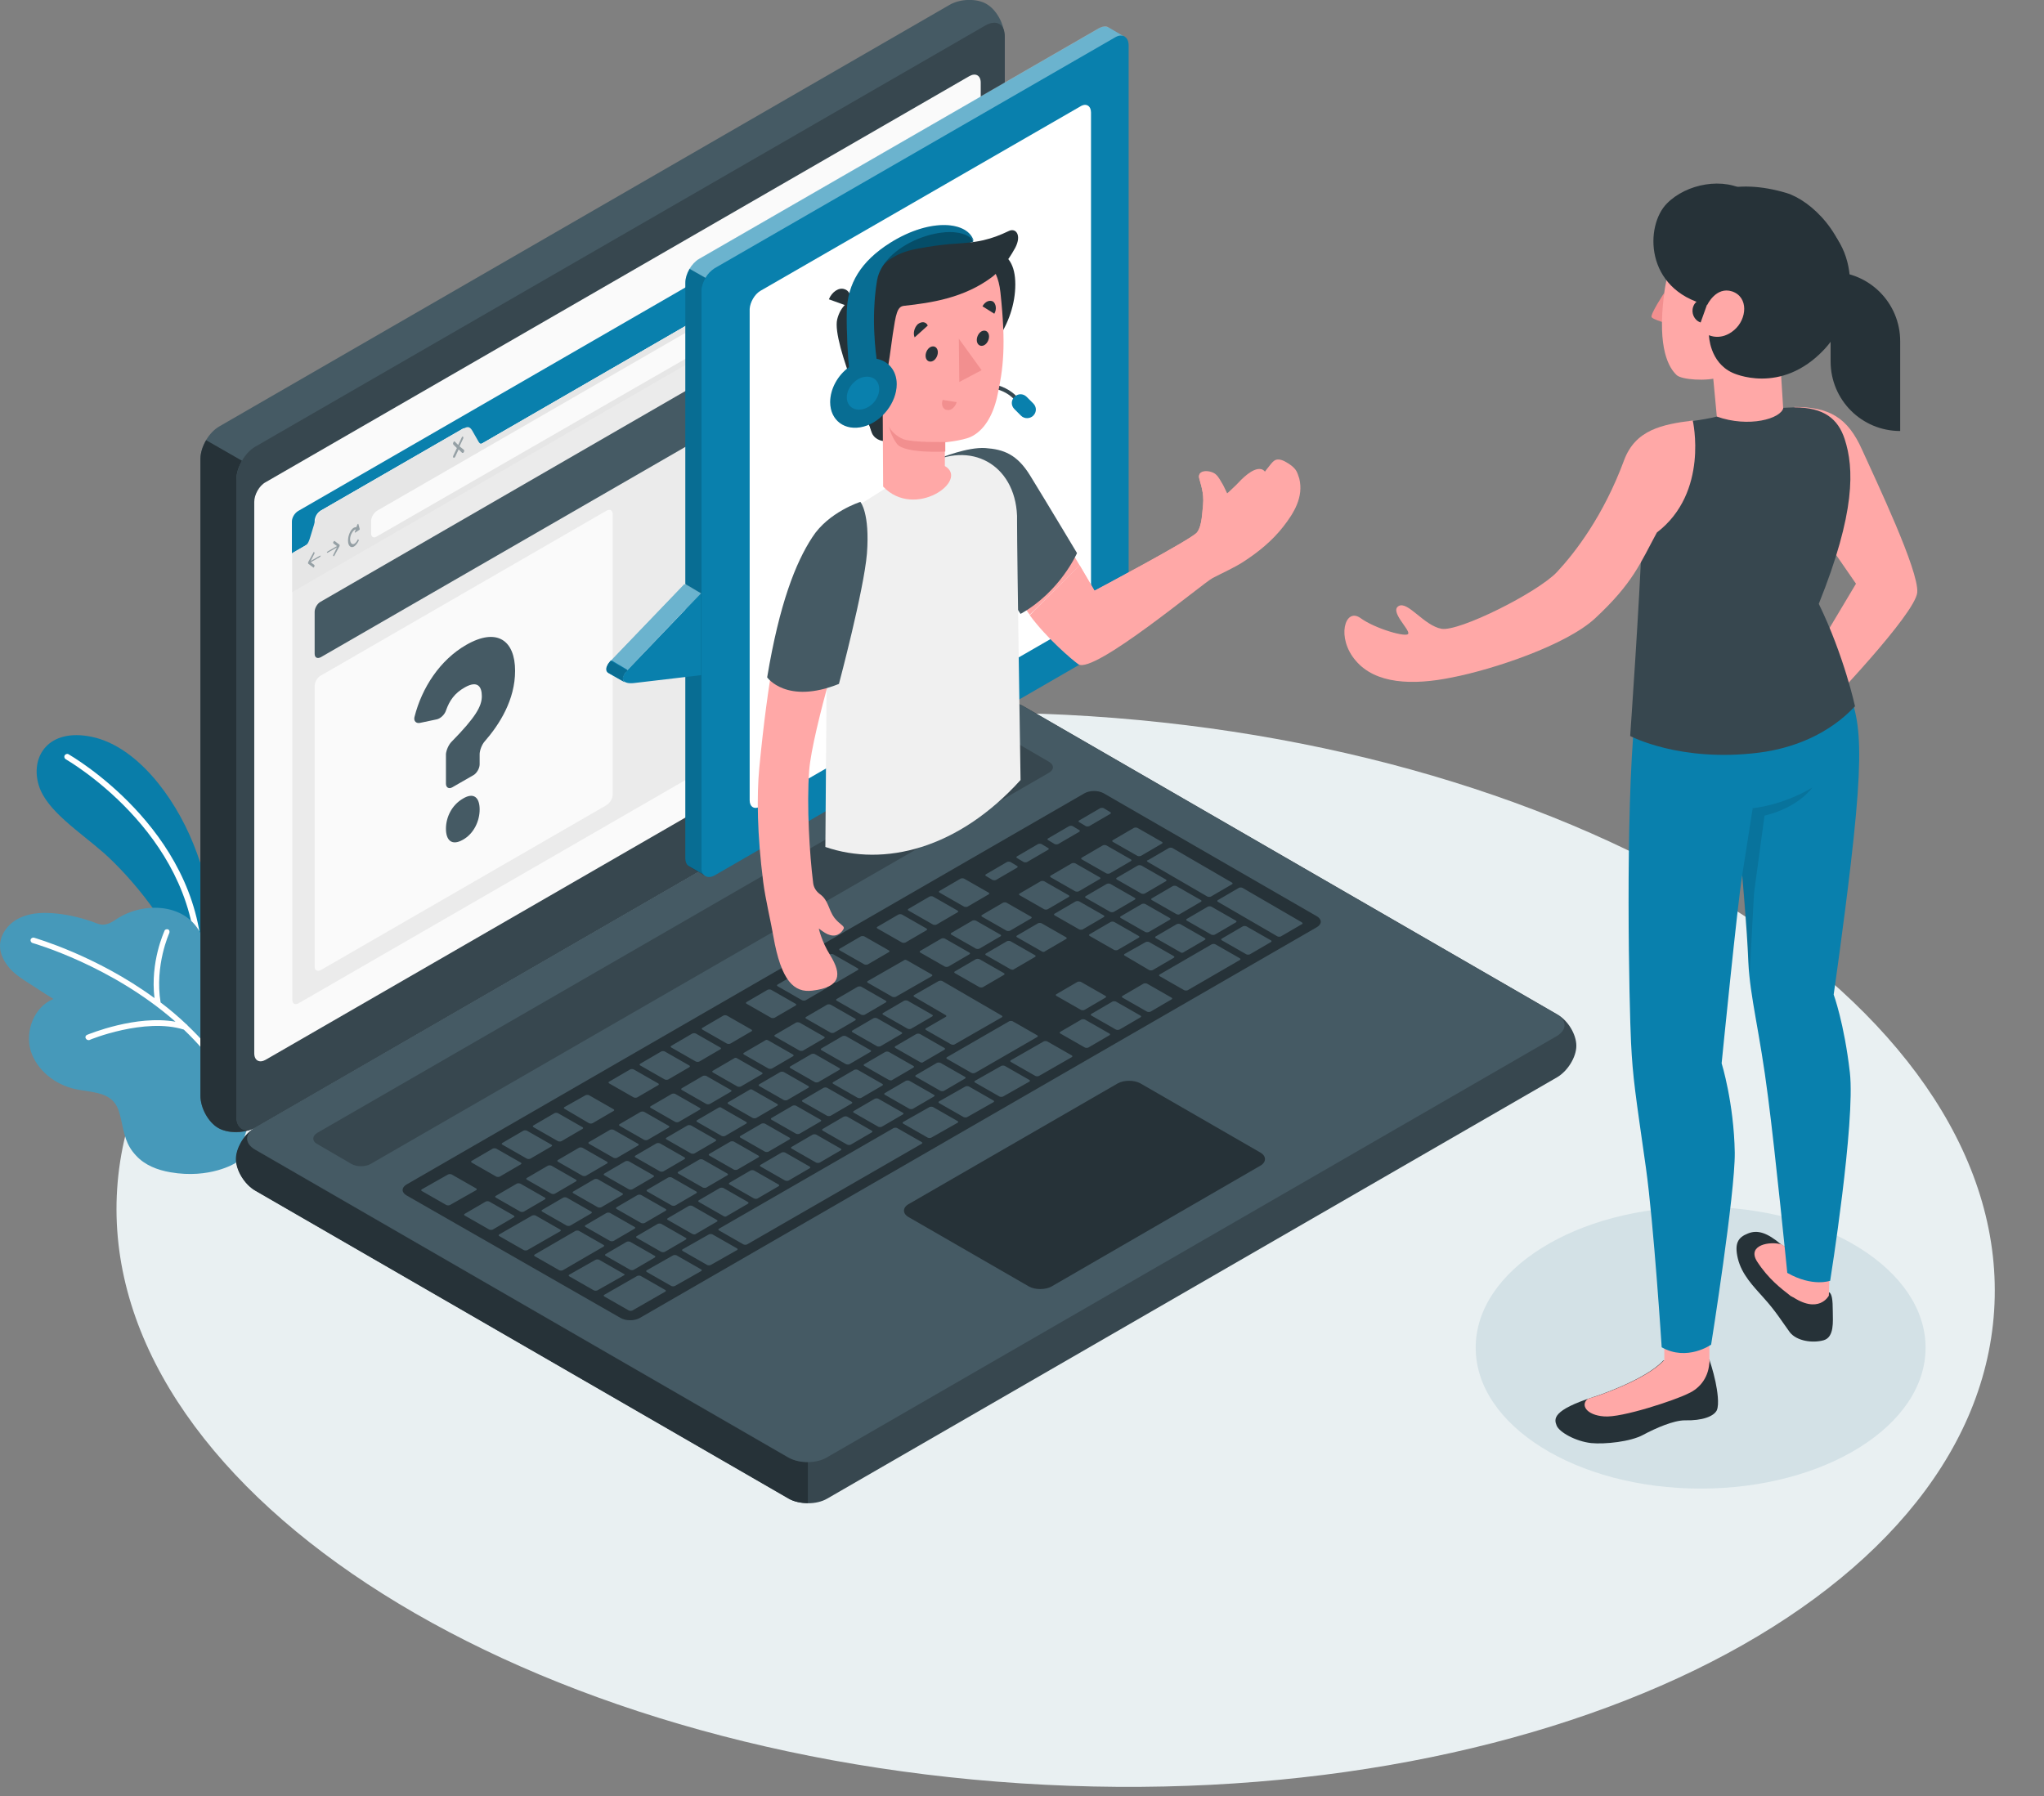 <svg width="421" height="370" viewBox="0 0 421 370" fill="none" xmlns="http://www.w3.org/2000/svg">
<rect x="0" y="0" width="421" height="370" fill="#808080" stroke="none"/>
<g clip-path="url(#clip0)">
<path d="M210.3 367.374C317.057 374.3 406.793 330.702 410.731 269.996C414.669 209.29 331.318 154.464 224.561 147.539C117.804 140.614 28.068 184.212 24.13 244.918C20.192 305.624 103.544 360.449 210.3 367.374Z" fill="#E9F0F2"/>
<path d="M350.277 306.65C375.865 306.65 396.608 293.655 396.608 277.625C396.608 261.596 375.865 248.601 350.277 248.601C324.689 248.601 303.946 261.596 303.946 277.625C303.946 293.655 324.689 306.65 350.277 306.65Z" fill="#D3E1E6"/>
<path d="M44.438 193.346C44.438 193.346 43.897 183.882 39.841 173.876C35.785 163.781 27.943 153.685 18.929 151.793C9.915 149.9 6.129 155.939 8.022 161.888C9.645 167.026 16.315 171.262 21.453 175.769C26.5 180.276 36.055 191.003 38.669 201.459L43.717 201.999L44.438 193.346Z" fill="#0980AD"/>
<g opacity="0.15">
<path opacity="0.15" d="M44.438 193.346C44.438 193.346 43.897 183.882 39.841 173.876C35.785 163.781 27.943 153.685 18.929 151.793C9.915 149.9 6.129 155.939 8.022 161.888C9.645 167.026 16.315 171.262 21.453 175.769C26.5 180.276 36.055 191.003 38.669 201.459L43.717 201.999L44.438 193.346Z" fill="black"/>
</g>
<path d="M40.923 198.033C40.652 198.033 40.382 197.763 40.382 197.493C39.48 171.262 13.791 156.57 13.521 156.39C13.25 156.209 13.16 155.849 13.34 155.578C13.521 155.308 13.881 155.218 14.152 155.398C14.422 155.578 40.652 170.541 41.644 197.402C41.554 197.763 41.283 198.033 40.923 198.033Z" fill="white"/>
<path d="M48.494 239.587C48.494 239.587 43.266 242.922 35.064 241.48C32.45 241.029 29.836 240.038 28.033 238.055C25.96 235.891 25.599 233.638 24.968 230.753C24.698 229.582 24.427 228.32 23.706 227.328C21.994 224.895 18.478 224.985 15.504 224.354C11.357 223.452 7.572 220.478 6.31 216.422C5.138 212.365 7.031 207.408 10.997 205.785C9.374 204.794 7.752 203.712 6.22 202.721C4.777 201.819 3.245 200.828 2.073 199.566C0.901 198.214 0 196.591 0 194.879C0 192.355 1.893 190.011 4.236 189.02C6.58 187.938 9.284 187.938 11.808 188.208C14.332 188.479 16.946 189.11 19.38 190.011C20.101 190.282 20.732 190.552 21.453 190.462C22.444 190.372 23.256 189.831 24.067 189.29C29.565 185.684 38.579 185.955 41.554 192.805C42.004 193.797 42.275 194.879 42.725 195.87C44.438 199.566 49.306 198.484 52.37 200.197C54.353 201.278 55.615 203.532 55.976 205.875C56.607 209.571 55.615 213.717 54.894 217.323C54.263 220.838 53.362 224.264 52.37 227.689C51.559 230.483 50.658 233.277 49.756 236.072C49.486 236.703 49.035 239.226 48.494 239.587Z" fill="#4699BA"/>
<path d="M51.829 231.114C49.035 223.092 44.168 216.512 38.669 211.284C38.579 211.193 38.489 211.013 38.399 211.013C36.686 209.391 34.883 207.858 33.081 206.506C31.819 198.845 34.883 192.174 34.883 192.174C34.974 191.904 34.883 191.543 34.613 191.453C34.343 191.363 33.982 191.453 33.892 191.724C33.802 191.994 30.917 198.123 31.819 205.605C19.74 196.771 7.211 193.256 7.031 193.166C6.76 193.076 6.4 193.256 6.31 193.526C6.219 193.797 6.4 194.157 6.67 194.248C6.941 194.338 22.895 198.845 36.145 210.472C28.033 209.03 18.388 212.996 17.937 213.177C17.667 213.267 17.487 213.627 17.667 213.898C17.757 214.078 17.937 214.258 18.208 214.258C18.298 214.258 18.388 214.258 18.388 214.258C18.478 214.168 29.836 209.571 37.858 212.095C43.266 217.233 48.044 223.723 50.838 231.565C50.928 231.835 51.108 231.925 51.379 231.925C51.469 231.925 51.469 231.925 51.559 231.925C51.739 231.745 51.919 231.384 51.829 231.114Z" fill="white"/>
<path d="M48.674 238.776C48.674 241.119 50.387 244.004 52.64 245.266L162.519 308.723C164.682 309.985 168.197 309.985 170.361 308.723L320.711 221.92C322.874 220.658 324.677 217.774 324.677 215.43C324.677 213.086 322.964 210.202 320.711 208.94L210.833 145.483C208.669 144.221 205.154 144.221 202.991 145.483L52.55 232.286C50.387 233.548 48.674 236.432 48.674 238.776Z" fill="#37474F"/>
<path d="M166.395 301.151V309.624C164.953 309.624 163.511 309.354 162.429 308.723L52.55 245.266C50.387 244.004 48.584 241.119 48.584 238.776C48.584 236.612 50.117 233.908 52.1 232.556C50.387 233.818 50.477 235.621 52.46 236.793L162.339 300.25C163.601 300.881 164.953 301.151 166.395 301.151Z" fill="#263238"/>
<path d="M44.979 232.376C42.906 231.204 41.283 228.229 41.283 225.706V94.555C41.283 92.031 42.996 89.056 45.249 87.794L195.6 0.991C197.763 -0.27 201.188 -0.361 203.171 0.811C205.244 1.983 206.867 4.958 206.867 7.481V138.632C206.867 141.156 205.154 144.131 202.901 145.393L52.55 232.286C50.387 233.548 47.052 233.548 44.979 232.376Z" fill="#455A64"/>
<path d="M52.1 232.466C49.937 233.457 46.872 233.457 44.979 232.376C42.906 231.204 41.283 228.229 41.283 225.706V94.555C41.283 93.293 41.734 91.941 42.455 90.679L49.846 94.915C49.125 96.177 48.675 97.529 48.675 98.791V229.942C48.675 232.286 50.207 233.367 52.1 232.466Z" fill="#263238"/>
<path d="M48.674 98.881V230.032C48.674 232.556 50.387 233.548 52.64 232.286L202.991 145.483C205.154 144.221 206.957 141.156 206.957 138.722V7.481C206.957 4.958 205.244 3.966 202.991 5.228L52.55 92.031C50.387 93.293 48.674 96.358 48.674 98.881Z" fill="#37474F"/>
<path d="M52.55 236.793L162.429 300.25C164.592 301.512 168.107 301.512 170.271 300.25L320.621 213.447C322.784 212.185 322.784 210.202 320.621 208.94L210.743 145.483C208.579 144.221 205.064 144.221 202.901 145.483L52.55 232.286C50.387 233.548 50.387 235.531 52.55 236.793Z" fill="#455A64"/>
<path d="M54.714 99.332L199.656 15.684C200.918 14.963 201.999 15.504 201.999 17.036V130.61C201.999 132.142 200.918 133.945 199.656 134.666L54.714 218.314C53.452 219.036 52.37 218.495 52.37 216.962V103.388C52.37 101.946 53.362 100.053 54.714 99.332Z" fill="#FAFAFA"/>
<path d="M65.35 233.367L204.974 152.784C206.056 152.153 207.858 152.153 208.94 152.784L216.061 156.93C217.143 157.561 217.143 158.553 216.061 159.184L76.347 239.767C75.265 240.398 73.463 240.398 72.381 239.767L65.26 235.621C64.269 235.08 64.269 233.998 65.35 233.367Z" fill="#37474F"/>
<path d="M83.738 244.004L223.362 163.42C224.444 162.789 226.246 162.789 227.328 163.42L271.225 188.749C272.307 189.38 272.307 190.372 271.225 191.002L131.782 271.496C130.7 272.127 128.897 272.127 127.816 271.496L83.738 246.257C82.656 245.626 82.656 244.635 83.738 244.004Z" fill="#263238"/>
<path d="M208.85 199.656L213.176 197.132C213.357 197.042 213.357 196.861 213.176 196.771L208.129 193.887C207.948 193.797 207.588 193.797 207.408 193.887L203.081 196.411C202.901 196.501 202.901 196.681 203.081 196.771L208.129 199.656C208.399 199.746 208.67 199.836 208.85 199.656ZM200.287 189.65L195.96 192.174C195.78 192.264 195.78 192.445 195.96 192.535L201.008 195.419C201.188 195.509 201.549 195.509 201.729 195.419L206.056 192.895C206.236 192.805 206.236 192.625 206.056 192.535L201.008 189.65C200.737 189.56 200.467 189.56 200.287 189.65ZM186.135 197.853L178.744 202.089C178.563 202.18 178.563 202.36 178.744 202.45L183.791 205.334C183.972 205.424 184.332 205.424 184.513 205.334L191.904 201.098C192.084 201.008 192.084 200.827 191.904 200.737L186.856 197.853C186.586 197.673 186.315 197.673 186.135 197.853ZM193.887 193.346L189.56 195.87C189.38 195.96 189.38 196.14 189.56 196.23L194.608 199.115C194.788 199.205 195.149 199.205 195.329 199.115L199.656 196.591C199.836 196.501 199.836 196.321 199.656 196.23L194.608 193.346C194.338 193.256 194.067 193.256 193.887 193.346ZM176.671 203.261L172.344 205.785C172.164 205.875 172.164 206.055 172.344 206.146L177.392 209.03C177.572 209.12 177.932 209.12 178.113 209.03L182.439 206.506C182.62 206.416 182.62 206.236 182.439 206.146L177.392 203.261C177.211 203.171 176.941 203.171 176.671 203.261ZM170.361 206.957L166.034 209.481C165.854 209.571 165.854 209.751 166.034 209.841L171.082 212.726C171.262 212.816 171.623 212.816 171.803 212.726L176.13 210.202C176.31 210.112 176.31 209.931 176.13 209.841L171.082 206.957C170.812 206.867 170.541 206.867 170.361 206.957ZM190.191 218.765L194.518 216.241C194.698 216.151 194.698 215.971 194.518 215.881L189.47 212.996C189.29 212.906 188.929 212.906 188.749 212.996L184.422 215.52C184.242 215.61 184.242 215.79 184.422 215.881L189.47 218.765C189.741 218.945 190.011 218.945 190.191 218.765ZM183.791 222.461L188.118 219.937C188.298 219.847 188.298 219.666 188.118 219.576L183.07 216.692C182.89 216.602 182.529 216.602 182.349 216.692L178.023 219.216C177.842 219.306 177.842 219.486 178.023 219.576L183.07 222.461C183.341 222.551 183.611 222.641 183.791 222.461ZM177.392 226.156L181.718 223.632C181.899 223.542 181.899 223.362 181.718 223.272L176.671 220.387C176.49 220.297 176.13 220.297 175.949 220.387L171.623 222.911C171.442 223.001 171.442 223.182 171.623 223.272L176.671 226.156C176.941 226.246 177.211 226.246 177.392 226.156ZM171.082 229.852L175.409 227.328C175.589 227.238 175.589 227.058 175.409 226.967L170.361 224.083C170.181 223.993 169.82 223.993 169.64 224.083L165.313 226.607C165.133 226.697 165.133 226.877 165.313 226.967L170.361 229.852C170.541 229.942 170.812 229.942 171.082 229.852ZM202.45 203.351L206.777 200.827C206.957 200.737 206.957 200.557 206.777 200.467L201.729 197.582C201.549 197.492 201.188 197.492 201.008 197.582L196.681 200.106C196.501 200.196 196.501 200.377 196.681 200.467L201.729 203.351C201.999 203.441 202.27 203.441 202.45 203.351ZM196.591 215.159L206.326 209.571C206.506 209.481 206.506 209.3 206.326 209.21L194.067 202.089C193.887 201.999 193.526 201.999 193.346 202.089L188.298 204.974C188.118 205.064 188.118 205.244 188.298 205.334L194.788 209.12C194.969 209.21 194.969 209.391 194.788 209.481L190.732 211.824C190.552 211.914 190.552 212.095 190.732 212.185L195.78 215.069C196.05 215.25 196.411 215.25 196.591 215.159ZM163.961 210.653L159.634 213.176C159.454 213.267 159.454 213.447 159.634 213.537L164.682 216.421C164.862 216.511 165.223 216.511 165.403 216.421L169.73 213.897C169.91 213.807 169.91 213.627 169.73 213.537L164.682 210.653C164.412 210.562 164.141 210.562 163.961 210.653ZM157.561 214.348L153.235 216.872C153.054 216.962 153.054 217.142 153.235 217.233L158.282 220.117C158.463 220.207 158.823 220.207 159.003 220.117L163.33 217.593C163.51 217.503 163.51 217.323 163.33 217.233L158.282 214.348C158.012 214.168 157.742 214.168 157.561 214.348ZM125.652 255.631C125.833 255.722 126.193 255.722 126.373 255.631L130.7 253.108C130.88 253.017 130.88 252.837 130.7 252.747L125.652 249.863C125.472 249.772 125.112 249.772 124.931 249.863L120.605 252.386C120.424 252.477 120.424 252.657 120.605 252.747L125.652 255.631ZM106.453 243.823L102.126 246.347C101.946 246.437 101.946 246.618 102.126 246.708L107.174 249.592C107.354 249.682 107.715 249.682 107.895 249.592L112.222 247.068C112.402 246.978 112.402 246.798 112.222 246.708L107.174 243.823C106.904 243.733 106.633 243.733 106.453 243.823ZM116.729 252.477C116.909 252.567 117.27 252.567 117.45 252.477L121.776 249.953C121.957 249.863 121.957 249.682 121.776 249.592L116.729 246.708C116.548 246.618 116.188 246.618 116.008 246.708L111.681 249.232C111.501 249.322 111.501 249.502 111.681 249.592L116.729 252.477ZM136.92 257.885L141.246 255.361C141.427 255.271 141.427 255.091 141.246 255L136.199 252.116C136.018 252.026 135.658 252.026 135.477 252.116L131.151 254.64C130.971 254.73 130.971 254.91 131.151 255L136.199 257.885C136.379 257.975 136.739 257.975 136.92 257.885ZM129.799 261.581C129.979 261.671 130.34 261.671 130.52 261.581L134.846 259.057C135.027 258.966 135.027 258.786 134.846 258.696L129.799 255.812C129.618 255.722 129.258 255.722 129.078 255.812L124.751 258.336C124.571 258.426 124.571 258.606 124.751 258.696L129.799 261.581ZM112.853 240.128L108.526 242.652C108.346 242.742 108.346 242.922 108.526 243.012L113.574 245.896C113.754 245.987 114.115 245.987 114.295 245.896L118.622 243.373C118.802 243.282 118.802 243.102 118.622 243.012L113.574 240.128C113.303 240.038 113.033 240.038 112.853 240.128ZM144.762 221.649L140.435 224.173C140.255 224.263 140.255 224.444 140.435 224.534L145.483 227.418C145.663 227.508 146.024 227.508 146.204 227.418L150.53 224.894C150.711 224.804 150.711 224.624 150.53 224.534L145.483 221.649C145.302 221.559 144.942 221.559 144.762 221.649ZM119.253 236.432L114.926 238.956C114.746 239.046 114.746 239.226 114.926 239.316L119.974 242.201C120.154 242.291 120.515 242.291 120.695 242.201L125.021 239.677C125.202 239.587 125.202 239.407 125.021 239.316L119.974 236.432C119.703 236.342 119.433 236.342 119.253 236.432ZM151.161 218.044L146.835 220.568C146.655 220.658 146.655 220.838 146.835 220.928L151.883 223.813C152.063 223.903 152.423 223.903 152.604 223.813L156.93 221.289C157.111 221.199 157.111 221.018 156.93 220.928L151.883 218.044C151.702 217.864 151.342 217.864 151.161 218.044ZM138.362 225.345L134.035 227.869C133.855 227.959 133.855 228.139 134.035 228.229L139.083 231.114C139.263 231.204 139.624 231.204 139.804 231.114L144.131 228.59C144.311 228.5 144.311 228.32 144.131 228.229L139.083 225.345C138.903 225.255 138.542 225.255 138.362 225.345ZM131.962 229.041L127.635 231.565C127.455 231.655 127.455 231.835 127.635 231.925L132.683 234.81C132.863 234.9 133.224 234.9 133.404 234.81L137.731 232.286C137.911 232.196 137.911 232.015 137.731 231.925L132.683 229.041C132.503 228.951 132.142 228.951 131.962 229.041ZM125.652 232.736L121.326 235.26C121.145 235.35 121.145 235.531 121.326 235.621L126.373 238.505C126.554 238.595 126.914 238.595 127.095 238.505L131.421 235.981C131.601 235.891 131.601 235.711 131.421 235.621L126.373 232.736C126.103 232.646 125.833 232.646 125.652 232.736ZM158.282 237.243L162.609 234.719C162.789 234.629 162.789 234.449 162.609 234.359L157.561 231.474C157.381 231.384 157.02 231.384 156.84 231.474L152.514 233.998C152.333 234.088 152.333 234.269 152.514 234.359L157.561 237.243C157.742 237.333 158.102 237.333 158.282 237.243ZM214.348 181.538L210.022 184.062C209.841 184.152 209.841 184.332 210.022 184.422L215.069 187.307C215.25 187.397 215.61 187.397 215.79 187.307L220.117 184.783C220.297 184.693 220.297 184.512 220.117 184.422L215.069 181.538C214.889 181.448 214.528 181.448 214.348 181.538ZM206.596 185.955L202.27 188.479C202.089 188.569 202.089 188.749 202.27 188.839L207.317 191.724C207.498 191.814 207.858 191.814 208.039 191.724L212.365 189.2C212.545 189.109 212.545 188.929 212.365 188.839L207.317 185.955C207.137 185.865 206.777 185.865 206.596 185.955ZM220.748 177.842L216.421 180.366C216.241 180.456 216.241 180.637 216.421 180.727L221.469 183.611C221.649 183.701 222.01 183.701 222.19 183.611L226.517 181.087C226.697 180.997 226.697 180.817 226.517 180.727L221.469 177.842C221.289 177.752 220.928 177.752 220.748 177.842ZM187.667 211.914L191.994 209.391C192.174 209.3 192.174 209.12 191.994 209.03L186.946 206.146C186.766 206.055 186.405 206.055 186.225 206.146L181.899 208.669C181.718 208.76 181.718 208.94 181.899 209.03L186.946 211.914C187.217 212.005 187.487 212.005 187.667 211.914ZM227.869 174.147C227.689 174.056 227.328 174.056 227.148 174.147L222.821 176.67C222.641 176.761 222.641 176.941 222.821 177.031L227.869 179.915C228.049 180.006 228.41 180.006 228.59 179.915L232.917 177.392C233.097 177.301 233.097 177.121 232.917 177.031L227.869 174.147ZM164.682 233.548L169.009 231.024C169.189 230.934 169.189 230.753 169.009 230.663L163.961 227.779C163.781 227.689 163.42 227.689 163.24 227.779L158.913 230.303C158.733 230.393 158.733 230.573 158.913 230.663L163.961 233.548C164.141 233.638 164.502 233.638 164.682 233.548ZM243.012 188.298L247.339 185.774C247.519 185.684 247.519 185.504 247.339 185.414L242.291 182.529C242.111 182.439 241.75 182.439 241.57 182.529L237.243 185.053C237.063 185.143 237.063 185.324 237.243 185.414L242.291 188.298C242.471 188.388 242.832 188.479 243.012 188.298ZM229.401 187.848L233.728 185.324C233.908 185.234 233.908 185.053 233.728 184.963L228.68 182.079C228.5 181.989 228.139 181.989 227.959 182.079L223.632 184.603C223.452 184.693 223.452 184.873 223.632 184.963L228.68 187.848C228.86 187.938 229.221 187.938 229.401 187.848ZM235.08 178.293C234.9 178.203 234.539 178.203 234.359 178.293L230.032 180.817C229.852 180.907 229.852 181.087 230.032 181.177L235.08 184.062C235.26 184.152 235.621 184.152 235.801 184.062L240.128 181.538C240.308 181.448 240.308 181.267 240.128 181.177L235.08 178.293ZM236.432 177.572L248.691 184.693C248.871 184.783 249.232 184.783 249.412 184.693L253.739 182.169C253.919 182.079 253.919 181.898 253.739 181.808L241.48 174.687C241.299 174.597 240.939 174.597 240.759 174.687L236.432 177.211C236.162 177.211 236.162 177.392 236.432 177.572ZM221.559 185.684L217.233 188.208C217.052 188.298 217.052 188.479 217.233 188.569L222.28 191.453C222.461 191.543 222.821 191.543 223.001 191.453L227.328 188.929C227.508 188.839 227.508 188.659 227.328 188.569L222.28 185.684C222.1 185.594 221.74 185.594 221.559 185.684ZM173.516 213.447L169.189 215.971C169.009 216.061 169.009 216.241 169.189 216.331L174.237 219.216C174.417 219.306 174.778 219.306 174.958 219.216L179.285 216.692C179.465 216.602 179.465 216.421 179.285 216.331L174.237 213.447C173.966 213.357 173.696 213.357 173.516 213.447ZM235.891 191.994C236.071 192.084 236.432 192.084 236.612 191.994L240.939 189.47C241.119 189.38 241.119 189.2 240.939 189.11L235.891 186.225C235.711 186.135 235.35 186.135 235.17 186.225L230.843 188.749C230.663 188.839 230.663 189.019 230.843 189.11L235.891 191.994ZM179.915 209.751L175.589 212.275C175.409 212.365 175.409 212.545 175.589 212.636L180.637 215.52C180.817 215.61 181.177 215.61 181.358 215.52L185.684 212.996C185.865 212.906 185.865 212.726 185.684 212.636L180.637 209.751C180.366 209.661 180.096 209.661 179.915 209.751ZM132.052 251.936C132.232 252.026 132.593 252.026 132.773 251.936L137.1 249.412C137.28 249.322 137.28 249.141 137.1 249.051L132.052 246.167C131.872 246.077 131.511 246.077 131.331 246.167L127.004 248.691C126.824 248.781 126.824 248.961 127.004 249.051L132.052 251.936ZM122.407 242.922L118.081 245.446C117.901 245.536 117.901 245.716 118.081 245.806L123.129 248.691C123.309 248.781 123.669 248.781 123.85 248.691L128.176 246.167C128.357 246.077 128.357 245.896 128.176 245.806L123.129 242.922C122.948 242.832 122.588 242.832 122.407 242.922ZM139.083 248.33L143.41 245.806C143.59 245.716 143.59 245.536 143.41 245.446L138.362 242.561C138.182 242.471 137.821 242.471 137.641 242.561L133.314 245.085C133.134 245.175 133.134 245.356 133.314 245.446L138.362 248.33C138.632 248.42 138.903 248.42 139.083 248.33ZM145.483 244.635L149.809 242.111C149.99 242.021 149.99 241.84 149.809 241.75L144.762 238.866C144.581 238.776 144.221 238.776 144.041 238.866L139.714 241.39C139.534 241.48 139.534 241.66 139.714 241.75L144.762 244.635C145.032 244.725 145.302 244.725 145.483 244.635ZM151.883 240.939L156.209 238.415C156.389 238.325 156.389 238.145 156.209 238.054L151.161 235.17C150.981 235.08 150.621 235.08 150.44 235.17L146.114 237.694C145.933 237.784 145.933 237.964 146.114 238.054L151.161 240.939C151.342 241.029 151.702 241.029 151.883 240.939ZM128.807 239.226L124.481 241.75C124.3 241.84 124.3 242.021 124.481 242.111L129.528 244.995C129.709 245.085 130.069 245.085 130.249 244.995L134.576 242.471C134.756 242.381 134.756 242.201 134.576 242.111L129.528 239.226C129.258 239.136 128.987 239.136 128.807 239.226ZM135.207 235.531L130.88 238.054C130.7 238.145 130.7 238.325 130.88 238.415L135.928 241.299C136.108 241.39 136.469 241.39 136.649 241.299L140.976 238.776C141.156 238.685 141.156 238.505 140.976 238.415L135.928 235.531C135.658 235.44 135.387 235.44 135.207 235.531ZM160.716 220.838L156.389 223.362C156.209 223.452 156.209 223.632 156.389 223.723L161.437 226.607C161.617 226.697 161.978 226.697 162.158 226.607L166.485 224.083C166.665 223.993 166.665 223.813 166.485 223.723L161.437 220.838C161.257 220.748 160.896 220.748 160.716 220.838ZM154.316 224.534L149.99 227.058C149.809 227.148 149.809 227.328 149.99 227.418L155.037 230.303C155.218 230.393 155.578 230.393 155.758 230.303L160.085 227.779C160.265 227.689 160.265 227.508 160.085 227.418L155.037 224.534C154.857 224.353 154.497 224.353 154.316 224.534ZM167.116 217.142L162.789 219.666C162.609 219.756 162.609 219.937 162.789 220.027L167.837 222.911C168.017 223.001 168.378 223.001 168.558 222.911L172.885 220.387C173.065 220.297 173.065 220.117 172.885 220.027L167.837 217.142C167.657 217.052 167.296 217.052 167.116 217.142ZM141.607 231.835L137.28 234.359C137.1 234.449 137.1 234.629 137.28 234.719L142.328 237.604C142.508 237.694 142.869 237.694 143.049 237.604L147.376 235.08C147.556 234.99 147.556 234.809 147.376 234.719L142.328 231.835C142.057 231.745 141.787 231.745 141.607 231.835ZM147.916 228.229L143.59 230.753C143.41 230.843 143.41 231.024 143.59 231.114L148.638 233.998C148.818 234.088 149.178 234.088 149.359 233.998L153.685 231.474C153.866 231.384 153.866 231.204 153.685 231.114L148.638 228.229C148.457 228.049 148.187 228.049 147.916 228.229ZM143.319 254.189L147.646 251.665C147.826 251.575 147.826 251.395 147.646 251.305L142.598 248.42C142.418 248.33 142.057 248.33 141.877 248.42L137.551 250.944C137.37 251.034 137.37 251.215 137.551 251.305L142.598 254.189C142.779 254.279 143.139 254.369 143.319 254.189ZM105.822 250.403L100.774 247.519C100.594 247.429 100.233 247.429 100.053 247.519L95.727 250.043C95.546 250.133 95.546 250.313 95.727 250.403L100.774 253.288C100.955 253.378 101.315 253.378 101.495 253.288L105.822 250.764C106.002 250.764 106.002 250.584 105.822 250.403ZM115.377 253.288L110.329 250.403C110.149 250.313 109.788 250.313 109.608 250.403L102.847 254.279C102.667 254.369 102.667 254.55 102.847 254.64L107.895 257.524C108.075 257.614 108.436 257.614 108.616 257.524L115.377 253.648C115.557 253.558 115.557 253.378 115.377 253.288ZM98.07 244.815L93.022 241.93C92.842 241.84 92.482 241.84 92.301 241.93L86.893 244.995C86.713 245.085 86.713 245.266 86.893 245.356L91.941 248.24C92.121 248.33 92.482 248.33 92.662 248.24L98.07 245.175C98.25 245.085 98.25 244.905 98.07 244.815ZM102.216 242.381C102.397 242.471 102.757 242.471 102.938 242.381L107.264 239.857C107.444 239.767 107.444 239.587 107.264 239.497L102.216 236.612C102.036 236.522 101.676 236.522 101.495 236.612L97.169 239.136C96.989 239.226 96.989 239.407 97.169 239.497L102.216 242.381ZM124.3 256.443L119.253 253.558C119.072 253.468 118.712 253.468 118.531 253.558L110.149 258.426C109.968 258.516 109.968 258.696 110.149 258.786L115.196 261.671C115.377 261.761 115.737 261.761 115.917 261.671L124.3 256.803C124.481 256.713 124.481 256.533 124.3 256.443ZM128.447 262.392L123.399 259.507C123.219 259.417 122.858 259.417 122.678 259.507L117.27 262.572C117.089 262.662 117.089 262.842 117.27 262.933L122.317 265.817C122.498 265.907 122.858 265.907 123.038 265.817L128.447 262.752C128.717 262.662 128.717 262.482 128.447 262.392ZM149.719 214.979C149.9 215.069 150.26 215.069 150.44 214.979L154.767 212.455C154.947 212.365 154.947 212.185 154.767 212.095L149.719 209.21C149.539 209.12 149.178 209.12 148.998 209.21L144.672 211.734C144.491 211.824 144.491 212.005 144.672 212.095L149.719 214.979ZM136.92 222.37C137.1 222.461 137.46 222.461 137.641 222.37L141.967 219.847C142.148 219.756 142.148 219.576 141.967 219.486L136.92 216.602C136.739 216.511 136.379 216.511 136.199 216.602L131.872 219.125C131.692 219.216 131.692 219.396 131.872 219.486L136.92 222.37ZM108.526 238.685C108.706 238.776 109.067 238.776 109.247 238.685L113.574 236.162C113.754 236.071 113.754 235.891 113.574 235.801L108.526 232.917C108.346 232.826 107.985 232.826 107.805 232.917L103.478 235.44C103.298 235.531 103.298 235.711 103.478 235.801L108.526 238.685ZM143.319 218.675C143.5 218.765 143.86 218.765 144.041 218.675L148.367 216.151C148.547 216.061 148.547 215.881 148.367 215.79L143.319 212.906C143.139 212.816 142.779 212.816 142.598 212.906L138.272 215.43C138.091 215.52 138.091 215.7 138.272 215.79L143.319 218.675ZM130.52 226.066C130.7 226.156 131.061 226.156 131.241 226.066L135.568 223.542C135.748 223.452 135.748 223.272 135.568 223.182L130.52 220.297C130.34 220.207 129.979 220.207 129.799 220.297L125.472 222.821C125.292 222.911 125.292 223.092 125.472 223.182L130.52 226.066ZM131.962 262.842C131.782 262.752 131.421 262.752 131.241 262.842L124.481 266.718C124.3 266.809 124.3 266.989 124.481 267.079L129.528 269.963C129.709 270.053 130.069 270.053 130.249 269.963L137.01 266.087C137.19 265.997 137.19 265.817 137.01 265.727L131.962 262.842ZM121.326 231.384C121.506 231.474 121.867 231.474 122.047 231.384L126.373 228.86C126.554 228.77 126.554 228.59 126.373 228.5L121.326 225.615C121.145 225.525 120.785 225.525 120.605 225.615L116.278 228.049C116.098 228.139 116.098 228.32 116.278 228.41L121.326 231.384ZM114.926 235.08C115.106 235.17 115.467 235.17 115.647 235.08L119.974 232.556C120.154 232.466 120.154 232.286 119.974 232.196L114.926 229.311C114.746 229.221 114.385 229.221 114.205 229.311L109.878 231.835C109.698 231.925 109.698 232.105 109.878 232.196L114.926 235.08ZM250.313 194.518C250.133 194.428 249.772 194.428 249.592 194.518L238.866 200.737C238.685 200.827 238.685 201.008 238.866 201.098L243.913 203.982C244.094 204.072 244.454 204.072 244.635 203.982L255.361 197.763C255.541 197.673 255.541 197.492 255.361 197.402L250.313 194.518ZM236.252 202.63C236.071 202.54 235.711 202.54 235.531 202.63L231.204 205.154C231.024 205.244 231.024 205.424 231.204 205.515L236.252 208.399C236.432 208.489 236.793 208.489 236.973 208.399L241.299 205.875C241.48 205.785 241.48 205.605 241.299 205.515L236.252 202.63ZM149.719 250.494L154.046 247.97C154.226 247.88 154.226 247.699 154.046 247.609L148.998 244.725C148.818 244.635 148.457 244.635 148.277 244.725L143.95 247.249C143.77 247.339 143.77 247.519 143.95 247.609L148.998 250.494C149.178 250.674 149.539 250.674 149.719 250.494ZM223.452 210.022C223.272 209.931 222.911 209.931 222.731 210.022L218.404 212.545C218.224 212.636 218.224 212.816 218.404 212.906L223.452 215.79C223.632 215.881 223.993 215.881 224.173 215.79L228.5 213.267C228.68 213.176 228.68 212.996 228.5 212.906L223.452 210.022ZM256.713 190.822C256.533 190.732 256.172 190.732 255.992 190.822L251.665 193.346C251.485 193.436 251.485 193.616 251.665 193.707L256.713 196.591C256.893 196.681 257.254 196.681 257.434 196.591L261.761 194.067C261.941 193.977 261.941 193.797 261.761 193.707L256.713 190.822ZM268.161 190.011L255.902 182.89C255.722 182.8 255.361 182.8 255.181 182.89L250.854 185.414C250.674 185.504 250.674 185.684 250.854 185.774L263.113 192.895C263.293 192.985 263.654 192.985 263.834 192.895L268.161 190.371C268.341 190.371 268.341 190.191 268.161 190.011ZM199.566 223.813C199.385 223.723 199.025 223.723 198.844 223.813L193.436 226.877C193.256 226.967 193.256 227.148 193.436 227.238L198.484 230.122C198.664 230.212 199.025 230.212 199.205 230.122L204.613 227.058C204.794 226.967 204.794 226.787 204.613 226.697L199.566 223.813ZM215.7 214.528C215.52 214.438 215.159 214.438 214.979 214.528L208.219 218.404C208.039 218.495 208.039 218.675 208.219 218.765L213.267 221.649C213.447 221.739 213.807 221.739 213.988 221.649L220.748 217.773C220.928 217.683 220.928 217.503 220.748 217.413L215.7 214.528ZM184.783 232.376C184.603 232.286 184.242 232.286 184.062 232.376L148.097 253.108C147.916 253.198 147.916 253.378 148.097 253.468L153.144 256.353C153.325 256.443 153.685 256.443 153.866 256.353L189.831 235.621C190.011 235.531 190.011 235.35 189.831 235.26L184.783 232.376ZM146.745 254.279C146.564 254.189 146.204 254.189 146.024 254.279L140.615 257.344C140.435 257.434 140.435 257.614 140.615 257.705L145.663 260.589C145.843 260.679 146.204 260.679 146.384 260.589L151.792 257.524C151.973 257.434 151.973 257.254 151.792 257.164L146.745 254.279ZM192.174 228.049C191.994 227.959 191.633 227.959 191.453 228.049L186.045 231.114C185.865 231.204 185.865 231.384 186.045 231.474L191.093 234.359C191.273 234.449 191.633 234.449 191.814 234.359L197.222 231.294C197.402 231.204 197.402 231.024 197.222 230.934L192.174 228.049ZM139.353 258.606C139.173 258.516 138.813 258.516 138.632 258.606L133.224 261.671C133.044 261.761 133.044 261.941 133.224 262.031L138.272 264.916C138.452 265.006 138.813 265.006 138.993 264.916L144.401 261.851C144.581 261.761 144.581 261.581 144.401 261.49L139.353 258.606ZM206.957 219.576C206.777 219.486 206.416 219.486 206.236 219.576L200.828 222.641C200.647 222.731 200.647 222.911 200.828 223.001L205.875 225.886C206.056 225.976 206.416 225.976 206.596 225.886L212.005 222.821C212.185 222.731 212.185 222.551 212.005 222.461L206.957 219.576ZM229.852 206.326C229.672 206.236 229.311 206.236 229.131 206.326L224.804 208.85C224.624 208.94 224.624 209.12 224.804 209.21L229.852 212.095C230.032 212.185 230.393 212.185 230.573 212.095L234.9 209.571C235.08 209.481 235.08 209.3 234.9 209.21L229.852 206.326ZM243.823 196.14L248.15 193.616C248.33 193.526 248.33 193.346 248.15 193.256L243.102 190.371C242.922 190.281 242.561 190.281 242.381 190.371L238.055 192.895C237.874 192.985 237.874 193.166 238.055 193.256L243.102 196.14C243.283 196.321 243.643 196.321 243.823 196.14ZM215.25 195.96L219.576 193.436C219.757 193.346 219.757 193.166 219.576 193.076L214.528 190.191C214.348 190.101 213.988 190.101 213.807 190.191L209.481 192.715C209.3 192.805 209.3 192.985 209.481 193.076L214.528 195.96C214.799 196.14 215.069 196.14 215.25 195.96ZM200.828 221.018L213.627 213.627C213.807 213.537 213.807 213.357 213.627 213.267L208.579 210.382C208.399 210.292 208.039 210.292 207.858 210.382L195.059 217.773C194.878 217.864 194.878 218.044 195.059 218.134L200.106 221.018C200.287 221.109 200.557 221.109 200.828 221.018ZM236.702 199.836C236.883 199.926 237.243 199.926 237.424 199.836L241.75 197.312C241.93 197.222 241.93 197.042 241.75 196.952L236.702 194.067C236.522 193.977 236.162 193.977 235.981 194.067L231.655 196.501C231.474 196.591 231.474 196.771 231.655 196.861L236.702 199.836ZM230.212 195.69L234.539 193.166C234.719 193.076 234.719 192.895 234.539 192.805L229.491 189.921C229.311 189.831 228.951 189.831 228.77 189.921L224.444 192.445C224.263 192.535 224.263 192.715 224.444 192.805L229.491 195.69C229.672 195.78 230.032 195.78 230.212 195.69ZM194.428 224.714L198.754 222.19C198.935 222.1 198.935 221.92 198.754 221.83L193.707 218.945C193.526 218.855 193.166 218.855 192.986 218.945L188.659 221.469C188.479 221.559 188.479 221.739 188.659 221.83L193.707 224.714C193.887 224.804 194.247 224.804 194.428 224.714ZM222.641 208.039C222.821 208.129 223.182 208.129 223.362 208.039L227.689 205.515C227.869 205.424 227.869 205.244 227.689 205.154L222.641 202.27C222.461 202.18 222.1 202.18 221.92 202.27L217.593 204.794C217.413 204.884 217.413 205.064 217.593 205.154L222.641 208.039ZM162.429 243.192L166.755 240.668C166.936 240.578 166.936 240.398 166.755 240.308L161.708 237.424C161.527 237.333 161.167 237.333 160.986 237.424L156.66 239.947C156.48 240.038 156.48 240.218 156.66 240.308L161.708 243.192C161.978 243.282 162.248 243.282 162.429 243.192ZM168.828 239.497L173.155 236.973C173.335 236.883 173.335 236.702 173.155 236.612L168.107 233.728C167.927 233.638 167.567 233.638 167.386 233.728L163.06 236.252C162.879 236.342 162.879 236.522 163.06 236.612L168.107 239.497C168.378 239.587 168.648 239.587 168.828 239.497ZM156.029 246.888L160.356 244.364C160.536 244.274 160.536 244.094 160.356 244.004L155.308 241.119C155.128 241.029 154.767 241.029 154.587 241.119L150.26 243.643C150.08 243.733 150.08 243.913 150.26 244.004L155.308 246.888C155.578 246.978 155.849 246.978 156.029 246.888ZM181.628 232.105L185.955 229.581C186.135 229.491 186.135 229.311 185.955 229.221L180.907 226.337C180.727 226.246 180.366 226.246 180.186 226.337L175.859 228.86C175.679 228.951 175.679 229.131 175.859 229.221L180.907 232.105C181.087 232.195 181.448 232.195 181.628 232.105ZM175.228 235.801L179.555 233.277C179.735 233.187 179.735 233.007 179.555 232.917L174.507 230.032C174.327 229.942 173.966 229.942 173.786 230.032L169.459 232.556C169.279 232.646 169.279 232.826 169.459 232.917L174.507 235.801C174.778 235.891 175.048 235.891 175.228 235.801ZM188.028 228.41L192.355 225.886C192.535 225.796 192.535 225.615 192.355 225.525L187.307 222.641C187.127 222.551 186.766 222.551 186.586 222.641L182.259 225.165C182.079 225.255 182.079 225.435 182.259 225.525L187.307 228.41C187.487 228.5 187.848 228.5 188.028 228.41ZM217.233 173.876C217.413 173.966 217.773 173.966 217.954 173.876L222.28 171.352C222.461 171.262 222.461 171.082 222.28 170.992L220.928 170.181C220.748 170.09 220.387 170.09 220.207 170.181L215.881 172.704C215.7 172.795 215.7 172.975 215.881 173.065L217.233 173.876ZM185.774 194.157C185.955 194.247 186.315 194.247 186.496 194.157L190.822 191.633C191.002 191.543 191.002 191.363 190.822 191.273L185.774 188.388C185.594 188.298 185.234 188.298 185.053 188.388L180.727 190.912C180.546 191.002 180.546 191.183 180.727 191.273L185.774 194.157ZM198.574 186.766C198.754 186.856 199.115 186.856 199.295 186.766L203.622 184.242C203.802 184.152 203.802 183.972 203.622 183.881L198.574 180.997C198.394 180.907 198.033 180.907 197.853 180.997L193.526 183.521C193.346 183.611 193.346 183.791 193.526 183.881L198.574 186.766ZM178.023 198.664C178.203 198.754 178.563 198.754 178.744 198.664L183.07 196.14C183.251 196.05 183.251 195.87 183.07 195.78L178.023 192.895C177.842 192.805 177.482 192.805 177.301 192.895L172.975 195.419C172.795 195.509 172.795 195.69 172.975 195.78L178.023 198.664ZM192.174 190.462C192.355 190.552 192.715 190.552 192.895 190.462L197.222 187.938C197.402 187.848 197.402 187.667 197.222 187.577L192.174 184.693C191.994 184.603 191.633 184.603 191.453 184.693L187.127 187.217C186.946 187.307 186.946 187.487 187.127 187.577L192.174 190.462ZM165.223 206.055C165.403 206.146 165.764 206.146 165.944 206.055L170.271 203.532C170.451 203.441 170.451 203.261 170.271 203.171L165.223 200.287C165.043 200.196 164.682 200.196 164.502 200.287L160.175 202.81C159.995 202.901 159.995 203.081 160.175 203.171L165.223 206.055ZM171.623 202.36C171.803 202.45 172.164 202.45 172.344 202.36L176.671 199.836C176.851 199.746 176.851 199.566 176.671 199.475L171.623 196.591C171.442 196.501 171.082 196.501 170.902 196.591L166.575 199.115C166.395 199.205 166.395 199.385 166.575 199.475L171.623 202.36ZM204.433 181.267C204.613 181.358 204.974 181.358 205.154 181.267L209.481 178.744C209.661 178.653 209.661 178.473 209.481 178.383L208.129 177.572C207.948 177.482 207.588 177.482 207.408 177.572L203.081 180.096C202.901 180.186 202.901 180.366 203.081 180.456L204.433 181.267ZM223.632 170.181C223.813 170.271 224.173 170.271 224.354 170.181L228.68 167.657C228.86 167.566 228.86 167.386 228.68 167.296L227.328 166.485C227.148 166.395 226.787 166.395 226.607 166.485L222.28 169.009C222.1 169.099 222.1 169.279 222.28 169.369L223.632 170.181ZM234.269 176.31C234.449 176.4 234.81 176.4 234.99 176.31L239.316 173.786C239.497 173.696 239.497 173.516 239.316 173.425L234.269 170.541C234.088 170.451 233.728 170.451 233.548 170.541L229.221 173.065C229.041 173.155 229.041 173.335 229.221 173.425L234.269 176.31ZM250.223 192.535L254.55 190.011C254.73 189.921 254.73 189.74 254.55 189.65L249.502 186.766C249.322 186.676 248.961 186.676 248.781 186.766L244.454 189.29C244.274 189.38 244.274 189.56 244.454 189.65L249.502 192.535C249.682 192.625 250.043 192.625 250.223 192.535ZM210.833 177.572C211.013 177.662 211.374 177.662 211.554 177.572L215.881 175.048C216.061 174.958 216.061 174.778 215.881 174.687L214.528 173.876C214.348 173.786 213.988 173.786 213.807 173.876L209.481 176.4C209.3 176.49 209.3 176.67 209.481 176.761L210.833 177.572ZM158.823 209.661C159.003 209.751 159.364 209.751 159.544 209.661L163.871 207.137C164.051 207.047 164.051 206.867 163.871 206.777L158.823 203.892C158.643 203.802 158.282 203.802 158.102 203.892L153.775 206.416C153.595 206.506 153.595 206.686 153.775 206.777L158.823 209.661Z" fill="#455A64"/>
<path d="M187.126 248.06L230.212 223.182C231.474 222.461 233.638 222.461 234.9 223.182L259.597 237.424C260.859 238.145 260.859 239.407 259.597 240.128L216.602 265.006C215.34 265.727 213.176 265.727 211.914 265.006L187.217 250.764C185.864 250.043 185.864 248.781 187.126 248.06Z" fill="#263238"/>
<path d="M196.591 28.574V35.154L98.431 91.851C97.71 92.211 97.169 91.941 97.169 91.129L97.259 88.786C97.259 88.786 95.456 88.155 95.456 88.245L66.071 105.191C65.35 105.552 64.809 106.543 64.809 107.354V109.878C64.809 110.689 64.268 111.591 63.547 112.041L60.122 114.025V107.444C60.122 106.633 60.663 105.732 61.384 105.281L195.329 27.943C196.05 27.492 196.591 27.852 196.591 28.574Z" fill="#0980AD"/>
<path d="M196.591 127.275C196.591 128.086 196.05 128.988 195.329 129.438L61.474 206.687C60.753 207.047 60.212 206.777 60.212 205.965V113.934L63.638 111.951C64.359 111.591 65.44 105.552 66.071 105.191L95.456 88.245C96.177 87.885 97.71 92.301 98.431 91.851L196.591 35.154V43.176V127.275Z" fill="#EBEBEB"/>
<path d="M66.071 139.173L124.931 105.191C125.652 104.83 126.193 105.101 126.193 105.912V163.69C126.193 164.502 125.652 165.403 124.931 165.854L66.071 199.836C65.35 200.196 64.809 199.926 64.809 199.115V141.336C64.809 140.525 65.35 139.533 66.071 139.173Z" fill="#FAFAFA"/>
<path d="M66.071 123.94L190.732 51.919C191.453 51.559 191.994 51.829 191.994 52.641V61.294C191.994 62.105 191.453 63.006 190.732 63.457L66.071 135.387C65.35 135.748 64.809 135.477 64.809 134.666V126.013C64.809 125.292 65.35 124.3 66.071 123.94Z" fill="#455A64"/>
<path d="M145.753 84.73V86.983C145.753 87.434 146.113 87.614 146.474 87.434L182.71 66.522V62.556L146.474 83.468C146.113 83.738 145.753 84.279 145.753 84.73Z" fill="#FAFAFA"/>
<path d="M186.585 60.302C187.036 60.032 187.307 60.302 187.307 60.753V63.006C187.307 63.457 186.946 64.088 186.585 64.268L182.709 66.522V62.556L186.585 60.302Z" fill="#0980AD"/>
<path d="M186.315 63.457L185.864 63.367C185.864 63.187 185.954 63.006 185.954 62.826C185.954 62.376 185.774 62.015 185.594 61.925C185.414 61.835 185.143 61.835 184.963 61.925C184.512 62.195 184.062 63.006 184.062 63.727C184.062 64.178 184.242 64.539 184.422 64.629C184.512 64.719 184.602 64.719 184.692 64.719C184.783 64.719 184.963 64.719 185.053 64.629C185.323 64.449 185.594 64.088 185.774 63.727L186.225 63.908C186.225 63.908 186.225 63.908 186.315 63.908C186.405 63.908 186.405 63.908 186.495 63.818C186.495 63.547 186.405 63.457 186.315 63.457ZM184.963 64.268C184.873 64.359 184.783 64.359 184.692 64.268C184.512 64.178 184.422 63.908 184.422 63.637C184.422 63.006 184.783 62.376 185.143 62.105C185.233 62.105 185.323 62.015 185.323 62.015H185.414C185.594 62.105 185.684 62.376 185.684 62.646C185.684 63.367 185.323 64.088 184.963 64.268Z" fill="#FAFAFA"/>
<path d="M196.591 35.154V43.176L60.212 121.957V113.934L62.736 112.492C63.457 112.132 63.638 111.501 63.998 110.329L64.9 107.354C65.17 106.363 65.44 105.642 66.162 105.191L95.546 88.245C96.268 87.885 96.718 87.794 97.259 88.696L98.341 90.589C98.701 91.22 98.882 91.67 99.603 91.22L196.591 35.154Z" fill="#E6E6E6"/>
<path d="M190.822 32.72C191.724 32.269 192.355 32.63 192.355 33.621C192.355 34.613 191.634 35.785 190.822 36.325C189.921 36.776 189.29 36.416 189.29 35.424C189.29 34.432 190.011 33.261 190.822 32.72Z" fill="#455A64"/>
<path d="M185.234 35.965C186.045 35.514 186.766 35.875 186.766 36.866C186.766 37.858 186.045 39.029 185.234 39.57C184.422 40.021 183.701 39.66 183.701 38.669C183.701 37.677 184.422 36.416 185.234 35.965Z" fill="#455A64"/>
<path d="M179.645 39.21C180.547 38.759 181.178 39.12 181.178 40.111C181.178 41.103 180.456 42.275 179.645 42.815C178.834 43.266 178.113 42.906 178.113 41.914C178.113 40.832 178.834 39.661 179.645 39.21Z" fill="#455A64"/>
<path opacity="0.5" d="M65.891 114.475L63.998 115.557L64.719 114.115C64.809 114.025 64.809 113.844 64.719 113.754C64.629 113.664 64.539 113.754 64.539 113.844L63.457 115.827V115.917V116.008V116.098L64.539 116.909H64.629C64.629 116.909 64.719 116.819 64.719 116.729C64.809 116.639 64.809 116.458 64.719 116.368L63.998 115.827L65.891 114.746C65.981 114.656 66.071 114.565 66.071 114.385C65.981 114.565 65.981 114.475 65.891 114.475Z" fill="#455A64"/>
<path opacity="0.5" d="M67.513 113.574L69.406 112.492L68.685 111.951C68.595 111.861 68.595 111.771 68.685 111.591C68.775 111.501 68.865 111.411 68.865 111.411L69.947 112.222V112.312V112.402V112.492L68.865 114.475C68.865 114.565 68.775 114.565 68.775 114.565H68.685C68.595 114.475 68.595 114.385 68.685 114.205L69.406 112.763L67.513 113.844C67.423 113.935 67.333 113.844 67.333 113.664C67.333 113.754 67.423 113.664 67.513 113.574Z" fill="#455A64"/>
<path opacity="0.5" d="M73.823 107.985C73.823 107.895 73.733 107.895 73.643 107.985L73.372 108.616C72.921 108.526 72.381 108.977 72.02 109.788C71.57 110.78 71.57 112.042 72.02 112.492C72.291 112.763 72.561 112.763 72.921 112.582C73.192 112.402 73.552 112.042 73.823 111.501C73.913 111.411 73.913 111.23 73.823 111.14C73.733 111.05 73.643 111.14 73.643 111.23C73.282 111.951 72.741 112.312 72.381 111.951C72.02 111.591 72.02 110.689 72.381 109.968C72.651 109.428 73.012 109.067 73.282 109.067L73.102 109.518C73.012 109.608 73.102 109.788 73.192 109.698L74.003 109.157C74.093 109.157 74.093 108.977 74.093 108.977L73.823 107.985Z" fill="#455A64"/>
<path opacity="0.5" d="M94.645 91.941L95.366 90.408C95.456 90.228 95.456 90.048 95.366 89.958C95.276 89.868 95.186 89.958 95.096 90.138L94.375 91.67L93.653 90.949C93.563 90.859 93.473 90.949 93.383 91.129C93.293 91.31 93.293 91.49 93.383 91.58L94.104 92.301L93.383 93.834C93.293 94.014 93.293 94.194 93.383 94.284C93.383 94.284 93.473 94.284 93.563 94.284C93.653 94.284 93.653 94.194 93.744 94.104L94.465 92.572L95.186 93.293C95.186 93.293 95.276 93.293 95.366 93.293C95.456 93.293 95.456 93.203 95.546 93.113C95.636 92.932 95.636 92.752 95.546 92.662L94.645 91.941Z" fill="#455A64"/>
<path d="M76.437 109.878V107.354C76.437 106.543 76.978 105.642 77.699 105.191L188.479 41.283C189.2 40.923 189.741 41.193 189.741 42.004V44.528C189.741 45.339 189.2 46.241 188.479 46.691L77.609 110.509C76.978 110.96 76.437 110.599 76.437 109.878Z" fill="#FAFAFA"/>
<path d="M187.758 42.545L188.118 43.266C188.118 43.266 188.208 43.356 188.208 43.266L188.929 42.996C189.019 42.996 189.11 43.086 189.019 43.266L188.479 44.258C188.479 44.348 188.389 44.348 188.479 44.438L188.569 45.339C188.569 45.52 188.479 45.7 188.389 45.61L187.758 45.52C187.758 45.52 187.667 45.52 187.667 45.61L187.036 46.421C186.946 46.511 186.856 46.511 186.856 46.331L186.946 45.339C186.946 45.249 186.946 45.249 186.946 45.159L186.406 44.799C186.315 44.709 186.405 44.528 186.496 44.438L187.217 43.897C187.307 43.897 187.307 43.807 187.307 43.717L187.667 42.635C187.487 42.545 187.667 42.455 187.758 42.545Z" stroke="#E0E0E0" stroke-width="0.75" stroke-miterlimit="10"/>
<g opacity="0.5">
<g opacity="0.5">
<path opacity="0.5" d="M191.093 40.923C190.912 40.923 190.822 40.833 190.732 40.742C190.642 40.562 190.642 40.292 190.912 40.202L194.338 38.218C194.518 38.128 194.788 38.128 194.878 38.399C194.969 38.579 194.969 38.849 194.698 38.94L191.273 40.923C191.273 40.923 191.183 40.923 191.093 40.923Z" fill="#455A64"/>
</g>
<g opacity="0.5">
<path opacity="0.5" d="M191.093 42.996C190.912 42.996 190.822 42.906 190.732 42.816C190.642 42.635 190.642 42.365 190.912 42.275L194.338 40.292C194.518 40.202 194.788 40.202 194.878 40.472C194.969 40.652 194.969 40.923 194.698 41.013L191.273 42.996C191.273 42.996 191.183 42.996 191.093 42.996Z" fill="#455A64"/>
</g>
<g opacity="0.5">
<path opacity="0.5" d="M191.093 44.979C190.912 44.979 190.822 44.889 190.732 44.798C190.642 44.618 190.642 44.348 190.912 44.258L194.338 42.275C194.518 42.184 194.788 42.184 194.878 42.455C194.969 42.635 194.969 42.906 194.698 42.996L191.273 44.979C191.273 44.979 191.183 44.979 191.093 44.979Z" fill="#455A64"/>
</g>
</g>
<path d="M93.023 152.784C97.98 147.736 99.242 145.483 99.242 143.41C99.242 141.517 98.431 140.074 95.727 141.607C93.654 142.779 92.572 144.311 91.851 146.384C91.58 147.195 90.769 148.007 89.958 148.187L86.533 148.908C85.722 149.088 85.181 148.547 85.361 147.736C86.893 141.607 90.679 135.928 95.997 132.863C102.397 129.168 106.093 131.962 106.093 138.182C106.093 144.131 102.938 149.178 99.783 152.784C99.242 153.415 98.791 154.587 98.791 155.398V157.471C98.791 158.282 98.16 159.364 97.439 159.725L93.203 162.158C92.482 162.609 91.851 162.248 91.851 161.437V155.308C91.941 154.497 92.392 153.415 93.023 152.784Z" fill="#455A64"/>
<path d="M91.851 170.721C91.851 168.378 93.023 165.854 95.367 164.502C97.62 163.15 98.792 164.322 98.792 166.755C98.792 169.099 97.62 171.713 95.367 172.975C93.023 174.327 91.851 173.065 91.851 170.721Z" fill="#455A64"/>
<path d="M231.655 7.572L228.32 5.679C227.779 5.408 227.058 5.408 226.337 5.859L143.951 53.362C142.418 54.263 141.156 56.426 141.156 58.229V176.671C141.156 177.572 141.427 178.203 141.967 178.473L145.303 180.366L226.337 130.7C227.869 129.799 229.131 127.635 229.131 125.833L231.655 7.572Z" fill="#0980AD"/>
<path opacity="0.15" d="M145.212 180.456L141.967 178.563C141.517 178.293 141.156 177.662 141.156 176.761V58.319C141.156 57.328 141.517 56.336 142.058 55.345L145.393 57.238C144.852 58.139 144.491 59.221 144.491 60.212V178.654C144.401 179.465 144.762 180.096 145.212 180.456Z" fill="black"/>
<path d="M147.286 55.255L229.672 7.752C231.204 6.85 232.466 7.572 232.466 9.374V127.816C232.466 129.618 231.204 131.782 229.672 132.683L147.286 180.276C145.753 181.177 144.491 180.456 144.491 178.654V60.212C144.401 58.409 145.663 56.156 147.286 55.255Z" fill="#0980AD"/>
<path opacity="0.4" d="M228.229 5.589L231.474 7.482C230.934 7.211 230.303 7.301 229.581 7.752L147.195 55.255C146.474 55.705 145.753 56.426 145.302 57.238L141.967 55.345C142.418 54.534 143.139 53.812 143.86 53.362L226.246 5.859C227.058 5.408 227.779 5.318 228.229 5.589Z" fill="white"/>
<path d="M156.57 59.942L222.551 21.904C223.723 21.183 224.714 21.814 224.714 23.166V124.391C224.714 125.743 223.723 127.455 222.551 128.086L156.57 166.125C155.398 166.846 154.407 166.215 154.407 164.863V63.638C154.497 62.286 155.398 60.663 156.57 59.942Z" fill="white"/>
<path d="M208.85 82.296L209.481 81.755C209.391 81.665 208.039 80.043 205.335 79.322L205.154 80.133C207.588 80.764 208.85 82.206 208.85 82.296Z" fill="#37474F"/>
<path d="M210.292 85.631L208.94 84.279C208.219 83.558 208.219 82.476 208.94 81.755C209.661 81.034 210.743 81.034 211.464 81.755L212.816 83.107C213.537 83.828 213.537 84.91 212.816 85.631C212.185 86.262 211.013 86.352 210.292 85.631Z" fill="#0980AD"/>
<path d="M222.371 116.459C224.174 119.523 225.435 121.687 225.435 121.687C225.435 121.687 245.356 111.14 246.528 109.698C247.609 108.346 247.609 105.462 247.79 104.02C248.06 101.496 247.159 99.332 246.978 98.431C246.708 96.808 249.052 96.718 250.133 98.972C250.945 100.594 251.035 102.397 251.756 102.397C252.026 102.397 254.19 100.324 254.55 99.963C255.812 98.611 257.975 96.358 259.688 96.628C260.229 96.718 260.679 97.169 260.86 97.8C261.04 98.792 260.95 99.693 261.491 100.504C261.671 100.865 262.032 101.135 262.122 101.586C262.302 102.127 262.032 102.758 262.122 103.298C262.212 104.11 263.023 104.47 263.113 105.282C263.203 105.912 262.933 106.543 262.933 107.174C262.933 107.535 263.023 107.896 263.023 108.346C263.023 109.157 262.482 109.969 262.032 110.6C260.139 112.853 258.336 114.115 256.082 115.557C254.28 116.729 251.846 117.811 249.773 118.892C247.7 119.974 224.174 138.092 221.109 135.928C219.847 135.027 216.422 130.7 212.906 125.923" fill="#FFA8A7"/>
<path d="M212.095 126.644C206.957 119.704 202.27 111.05 202.27 111.05C198.664 100.955 202.72 94.195 202.72 94.195C202.72 94.195 207.858 92.572 212.185 99.422C214.078 102.397 219.035 110.87 222.371 116.459" fill="#FFA8A7"/>
<path d="M193.617 94.375C193.617 94.375 199.295 92.031 202.991 92.302C206.687 92.572 209.481 93.563 212.185 97.98C215.791 103.839 221.83 113.935 221.83 113.935C221.83 113.935 218.405 121.867 210.202 126.464L199.115 109.788L193.617 94.375Z" fill="#455A64"/>
<path d="M175.589 104.888C173.786 106.331 172.254 108.494 171.533 110.837C170.902 112.911 170.271 115.885 170.271 119.581V138.6L170 174.475C182.079 178.621 197.312 174.926 210.202 160.684C210.202 160.684 209.481 114.713 209.481 107.232C209.481 106.871 209.481 106.511 209.481 106.24C209.03 95.604 199.836 90.647 190.732 95.784L183.161 100.111L175.589 104.888Z" fill="#F0F0F0"/>
<path d="M179.645 60.753C179.645 60.753 173.786 60.303 172.434 65.801C171.262 70.668 180.096 89.958 179.916 89.688C179.735 89.327 179.645 60.753 179.645 60.753Z" fill="#263238"/>
<path d="M200.467 49.756C200.467 49.756 198.304 43.897 187.667 48.044C182.259 50.207 180.186 56.877 180.186 56.877L200.467 49.756Z" fill="#0980AD"/>
<path opacity="0.4" d="M200.467 49.756C200.467 49.756 198.304 43.897 187.667 48.044C182.259 50.207 180.186 56.877 180.186 56.877L200.467 49.756Z" fill="black"/>
<path d="M183.702 65.44C183.702 73.553 189.38 78.601 196.411 76.708C203.442 74.815 209.121 66.702 209.121 58.59C209.121 50.477 203.081 50.477 196.051 52.37C189.02 54.263 183.702 57.328 183.702 65.44Z" fill="#263238"/>
<path d="M177.031 78.24C177.031 78.24 178.924 87.885 179.645 89.327C180.366 90.769 181.989 90.859 181.989 90.859L181.899 83.738L177.031 78.24Z" fill="#263238"/>
<path d="M179.375 63.097C179.375 63.097 177.392 63.277 175.77 65.531C174.237 67.784 175.049 73.192 177.032 78.24L180.547 77.789L179.375 63.097Z" fill="#263238"/>
<path d="M181.628 77.429C180.907 78.15 179.916 76.798 179.014 75.987C178.113 75.175 175.319 74.454 173.876 78.33C172.434 82.206 175.138 86.172 177.392 86.353C181.268 86.713 181.809 83.739 181.809 83.739L181.899 100.234C188.389 107.084 199.746 98.972 194.608 95.997V91.13C194.608 91.13 198.124 90.769 199.836 90.048C202.63 88.786 204.433 85.722 205.335 81.936C206.687 75.896 207.228 71.119 206.056 60.212C204.794 48.314 192.445 51.469 185.685 58.139C179.104 64.719 181.628 77.429 181.628 77.429Z" fill="#FFA8A7"/>
<path d="M181.629 78.871C181.268 78.961 179.916 76.708 179.015 76.077C177.843 75.085 179.375 63.097 179.375 63.097C177.933 60.032 180.547 55.345 183.251 53.452C185.324 52.01 187.488 51.469 189.651 51.108C191.634 50.748 193.527 50.477 195.51 50.297C197.853 50.117 200.197 50.027 202.541 49.486C204.434 49.035 205.876 48.494 207.769 47.593C209.211 46.872 210.473 48.404 209.121 51.018C208.49 52.19 206.687 55.255 204.343 57.057C198.575 61.384 191.904 62.376 186.135 63.007C184.783 63.187 184.513 64.719 183.882 68.866C183.341 72.381 182.8 78.51 181.629 78.871Z" fill="#263238"/>
<path d="M174.958 63.187L170.722 61.655C171.353 60.122 172.795 59.131 173.967 59.581C175.138 59.942 175.589 61.565 174.958 63.187Z" fill="#263238"/>
<path d="M194.699 91.04C194.699 91.04 188.389 91.22 186.135 90.499C184.693 89.958 183.431 88.696 183.071 87.795C183.071 87.795 183.521 89.868 184.783 91.49C186.406 93.473 194.699 93.023 194.699 93.023V91.04Z" fill="#F28F8F"/>
<path d="M193.166 72.561C193.166 73.373 192.625 74.274 191.904 74.454C191.183 74.635 190.642 74.094 190.642 73.283C190.642 72.471 191.183 71.57 191.904 71.39C192.625 71.209 193.166 71.75 193.166 72.561Z" fill="#263238"/>
<path d="M191.093 67.063L188.389 69.497C188.028 68.685 188.298 67.514 189.019 66.793C189.831 66.162 190.732 66.252 191.093 67.063Z" fill="#263238"/>
<path d="M194.157 82.386L197.042 82.837C196.771 83.829 195.87 84.64 195.059 84.46C194.248 84.37 193.797 83.468 194.157 82.386Z" fill="#F28F8F"/>
<path d="M204.794 64.629L202.36 63.097C202.901 62.105 203.802 61.745 204.523 62.105C205.154 62.556 205.334 63.728 204.794 64.629Z" fill="#263238"/>
<path d="M203.712 69.316C203.712 70.128 203.171 71.029 202.45 71.209C201.729 71.39 201.188 70.849 201.188 70.037C201.188 69.226 201.729 68.325 202.45 68.145C203.171 67.964 203.712 68.505 203.712 69.316Z" fill="#263238"/>
<path d="M197.493 69.767L197.583 78.691L202.18 76.257L197.493 69.767Z" fill="#F28F8F"/>
<path d="M156.389 158.192C159.905 121.686 165.674 108.707 174.687 105.101C177.752 107.445 178.203 118.261 174.778 126.284C174.778 126.284 167.296 150.531 166.665 158.733C166.124 166.034 166.755 176.04 167.476 181.809C167.567 182.8 168.107 183.611 168.829 184.152C170.721 185.504 170.541 187.307 171.893 189.11C172.975 190.462 173.966 190.732 173.786 191.273C173.516 191.904 172.524 193.076 170.992 192.625C170.271 192.445 169.73 192.084 168.648 191.273C168.648 191.273 169.189 193.887 170.992 196.771C173.426 200.738 173.245 203.352 167.296 204.073C163.601 204.523 160.896 202.18 159.274 192.805C158.823 190.101 157.651 185.234 157.201 181.718C155.939 171.713 155.849 164.051 156.389 158.192Z" fill="#FFA8A7"/>
<path d="M177.211 103.388C177.211 103.388 170.631 105.462 167.296 110.69C163.871 115.918 160.536 124.391 158.012 139.534C158.012 139.534 161.978 145.212 172.794 140.886C172.794 140.886 177.932 121.596 178.563 114.025C179.194 105.642 177.211 103.388 177.211 103.388Z" fill="#455A64"/>
<path d="M183.341 50.027C177.211 53.903 174.597 58.5 174.417 64.088C174.327 68.775 174.687 73.823 174.868 75.626C172.524 77.338 170.992 80.133 170.992 82.837C170.992 86.623 174.056 88.876 177.842 87.885C181.628 86.893 184.693 82.927 184.693 79.141C184.693 76.347 182.98 74.364 180.546 73.913C180.546 73.823 179.284 65.801 180.636 57.779C181.989 49.666 197.132 44.979 200.557 49.666C199.475 45.7 191.814 44.709 183.341 50.027Z" fill="#0980AD"/>
<path opacity="0.15" d="M183.341 50.027C177.211 53.903 174.597 58.5 174.417 64.088C174.327 68.775 174.687 73.823 174.868 75.626C172.524 77.338 170.992 80.133 170.992 82.837C170.992 86.623 174.056 88.876 177.842 87.885C181.628 86.893 184.693 82.927 184.693 79.141C184.693 76.347 182.98 74.364 180.546 73.913C180.546 73.823 179.284 65.801 180.636 57.779C181.989 49.666 197.132 44.979 200.557 49.666C199.475 45.7 191.814 44.709 183.341 50.027Z" fill="black"/>
<path d="M181.087 80.133C181.087 78.33 179.645 77.248 177.752 77.699C175.949 78.15 174.417 80.043 174.417 81.845C174.417 83.648 175.859 84.73 177.752 84.279C179.645 83.829 181.087 81.936 181.087 80.133Z" fill="#0980AD"/>
<path d="M129.258 138.091C129.078 138.272 128.988 138.362 128.808 138.542C128.537 138.903 128.447 139.173 128.357 139.444C128.267 139.624 128.267 139.894 128.357 139.984C128.357 140.165 128.447 140.255 128.537 140.345C128.627 140.435 128.627 140.435 128.717 140.525L125.382 138.632C125.202 138.542 125.112 138.452 125.022 138.272C124.932 138.091 124.932 137.821 124.932 137.46C125.022 137.28 125.112 137.1 125.202 136.83C125.382 136.559 125.563 136.379 125.743 136.108L129.258 138.091Z" fill="#0980AD"/>
<path d="M129.258 138.001C127.545 139.804 128.176 140.976 130.61 140.705L144.401 139.083V122.137L129.258 138.001Z" fill="#0980AD"/>
<path d="M129.258 138.001C128.176 139.173 127.996 140.074 128.627 140.525L125.292 138.632C124.571 138.182 124.751 137.28 125.833 136.108L140.976 120.334L144.311 122.227L129.258 138.001Z" fill="#0980AD"/>
<path opacity="0.15" d="M129.258 138.091C129.078 138.272 128.988 138.362 128.808 138.542C128.537 138.903 128.447 139.173 128.357 139.444C128.267 139.624 128.267 139.894 128.357 139.984C128.357 140.165 128.447 140.255 128.537 140.345C128.627 140.435 128.627 140.435 128.717 140.525L125.382 138.632C125.202 138.542 125.112 138.452 125.022 138.272C124.932 138.091 124.932 137.821 124.932 137.46C125.022 137.28 125.112 137.1 125.202 136.83C125.382 136.559 125.563 136.379 125.743 136.108L129.258 138.091Z" fill="black"/>
<path opacity="0.4" d="M144.401 122.227L129.258 138.001L125.923 136.018L141.066 120.244L144.401 122.227Z" fill="white"/>
<path d="M222.371 116.458C224.174 119.523 225.436 121.686 225.436 121.686C225.436 121.686 245.356 111.14 246.528 109.698C247.61 108.346 247.61 105.462 247.79 104.019C248.06 101.496 247.159 99.332 246.979 98.431C246.708 96.538 249.503 96.898 250.404 97.71C251.035 98.251 251.395 99.062 251.846 99.783C252.297 100.504 253.108 102.848 253.919 103.028C254.55 103.118 255.902 102.217 256.353 101.856C258.516 100.234 259.868 97.89 261.581 95.817C261.942 95.366 262.302 94.915 262.753 94.735C263.564 94.465 264.465 94.915 265.187 95.366C265.908 95.817 266.539 96.267 266.989 96.989C267.26 97.439 267.44 98.07 267.62 98.611C268.522 102.397 266.539 105.642 264.285 108.526C262.032 111.411 259.147 113.754 256.083 115.737C254.28 116.909 251.846 117.991 249.773 119.072C247.7 120.154 225.255 138.993 222.101 136.83C220.839 135.928 215.611 131.512 212.095 126.734" fill="#FFA8A7"/>
<path d="M369.566 83.829C376.777 83.829 380.563 85.992 383.538 92.662C386.422 99.062 395.256 117.54 394.895 122.047C394.445 126.554 376.146 145.573 376.146 145.573L370.918 139.264L382.276 120.244L371.189 104.2L369.566 83.829Z" fill="#FFA8A7"/>
<path d="M352.079 280.059C352.079 280.059 352.891 282.493 353.341 284.656C353.702 286.369 354.153 289.253 353.612 290.515C352.981 291.777 350.637 292.678 347.032 292.588C344.688 292.588 340.992 294.211 338.469 295.563C335.855 297.005 330.536 297.546 327.742 297.275C324.497 296.915 321.162 295.022 320.621 293.67C320.08 292.318 319.63 290.515 328.373 287.721C328.463 287.721 338.919 284.296 342.615 280.239L352.079 280.059Z" fill="#263238"/>
<path d="M352.08 280.239L350.367 280.059L342.705 280.239C339.01 284.296 328.554 287.721 328.463 287.721C327.923 287.901 327.472 287.991 327.021 288.172C325.489 289.433 326.751 291.507 330.356 291.777C333.962 292.138 345.229 288.352 347.663 287.09C350.187 286.008 352.08 283.574 352.08 280.239Z" fill="#FFA8A7"/>
<path d="M352.079 276.995C352.079 276.995 352.079 279.068 352.079 280.33C352.079 281.502 350.637 283.304 347.032 283.214C344.418 283.124 342.615 282.403 342.795 280.33V277.265L352.079 276.995Z" fill="#FFA8A7"/>
<path d="M376.687 266.178C377.318 266.448 377.498 267.71 377.498 270.234C377.498 272.127 377.859 275.462 375.605 276.093C373.352 276.724 370.107 276.274 368.665 274.471C366.952 272.127 365.78 270.144 363.256 267.35C361.093 264.916 358.75 262.573 357.938 259.237C357.217 256.173 357.938 254.911 360.012 254.1C361.995 253.288 363.978 253.919 366.862 256.353C367.854 256.984 368.755 257.525 369.386 257.705C371.369 258.336 376.056 265.908 376.687 266.178Z" fill="#263238"/>
<path d="M376.777 263.834L376.687 266.899C376.687 266.899 374.614 270.955 368.845 266.899C368.755 266.629 368.214 260.589 368.214 260.589L376.777 263.834Z" fill="#FFA8A7"/>
<path d="M369.476 257.705C368.755 257.525 367.944 256.984 366.952 256.353C364.608 255.632 359.741 256.443 361.904 259.868C364.248 263.474 366.772 265.367 368.845 266.989C371.459 268.251 372.36 266.719 372.36 266.719L371.459 259.417C370.648 258.516 370.017 257.885 369.476 257.705Z" fill="#FFA8A7"/>
<path d="M381.014 220.929C379.842 210.743 377.679 204.884 377.679 204.884C377.679 204.884 379.662 191.183 381.194 178.023C384.8 147.105 382.366 146.655 378.039 135.928C378.039 135.928 338.469 130.79 336.756 147.286C334.683 167.837 335.584 207.588 335.945 214.799C336.305 222.1 336.846 225.345 339.01 240.579C340.632 252.206 342.255 277.535 342.255 277.535C347.483 280.51 352.44 276.994 352.44 276.994C352.44 276.994 357.398 245.807 357.308 237.424C357.127 227.148 354.603 219.036 354.603 219.036C354.603 219.036 357.939 185.594 358.84 180.276C358.84 180.276 359.831 190.913 360.102 198.214C360.462 205.515 362.445 212.456 364.158 225.976C365.69 237.694 368.124 262.212 368.124 262.212C373.352 265.186 376.958 263.834 376.958 263.834C376.958 263.834 382.186 231.114 381.014 220.929Z" fill="#0980AD"/>
<path d="M352.801 77.158L354.243 92.572L367.764 91.761L366.682 74.635L352.801 77.158Z" fill="#FFA8A7"/>
<path d="M379.932 90.409C378.58 86.352 375.786 83.919 369.566 83.919L367.313 84.009C366.862 86.262 360.192 88.155 353.612 85.812C352.711 86.082 350.097 86.533 348.745 86.713L345.59 87.164C340.812 88.696 338.649 97.079 338.198 110.239C337.748 123.399 335.765 151.612 335.765 151.612C335.765 151.612 346.04 157.111 362.355 155.038C376.868 153.145 382.546 144.491 382.096 145.573C382.096 145.573 379.842 135.117 374.614 124.391C382.186 105.552 381.915 96.448 379.932 90.409Z" fill="#37474F"/>
<path d="M348.654 86.623C342.345 87.434 336.846 88.516 334.503 94.825C330.266 106.273 324.407 113.845 320.711 117.811C316.745 122.047 300.521 130.16 296.915 129.529C293.309 128.898 289.974 123.76 288.081 124.841C286.189 125.923 290.335 129.619 290.064 130.52C289.884 131.421 283.214 129.529 280.149 127.275C276.994 125.112 275.192 131.421 279.248 136.109C283.304 140.886 290.876 141.247 299.168 139.534C307.461 137.911 322.514 132.954 328.553 127.365C336.395 120.064 337.838 116.008 341.263 109.698C352.079 101.405 348.654 86.623 348.654 86.623Z" fill="#FFA8A7"/>
<path d="M345.68 58.049C345.68 58.049 340.542 51.92 344.598 46.061C349.285 39.03 357.668 36.686 367.944 39.751C372.992 41.283 380.473 48.314 380.924 58.139C381.194 65.711 359.922 70.758 360.282 75.987L345.68 58.049Z" fill="#263238"/>
<path d="M342.795 60.303C342.795 60.303 339.821 64.809 340.181 65.35C340.542 65.801 342.435 66.342 342.435 66.342L342.795 60.303Z" fill="#F28F8F"/>
<path d="M351.899 45.97C349.015 47.503 343.967 50.297 342.705 60.933C341.353 71.93 343.787 75.806 345.319 77.248C346.311 78.24 351.539 78.6 354.243 77.699C357.668 76.617 365.059 73.012 368.485 67.333C372.541 60.663 373.442 51.739 368.665 48.224C362.085 43.356 354.333 44.709 351.899 45.97Z" fill="#FFA8A7"/>
<path d="M351.088 46.421C351.088 46.421 348.564 56.426 351.629 62.826C351.629 62.826 353.432 58.95 356.767 60.032C360.192 61.204 359.831 65.711 357.217 67.964C354.513 70.308 351.989 69.046 351.989 69.046C351.989 69.046 352.079 74.634 356.857 76.798C356.857 76.798 366.772 81.575 375.786 71.93C383.898 63.187 382.907 47.593 370.918 43.627C358.66 39.751 351.088 46.421 351.088 46.421Z" fill="#263238"/>
<path d="M391.38 88.786C383.448 88.786 377.048 82.386 377.048 74.454V55.976C384.98 55.976 391.38 62.376 391.38 70.308V88.786Z" fill="#263238"/>
<path d="M343.336 41.914C338.829 46.421 338.649 59.581 351.538 62.826L360.011 39.571C355.054 36.326 347.302 37.858 343.336 41.914Z" fill="#263238"/>
<path d="M350.277 66.432C348.925 65.981 348.294 64.449 348.744 63.187C349.195 61.835 350.727 61.204 351.989 61.654L350.277 66.432Z" fill="#263238"/>
<path opacity="0.1" d="M358.84 180.276L361.003 166.485C361.003 166.485 366.862 166.035 373.262 162.249C373.262 162.249 370.558 166.305 363.437 168.018L361.274 183.972L360.372 200.738L358.84 180.276Z" fill="black"/>
</g>
<defs>
<clipPath id="clip0">
<rect width="421" height="370" fill="white"/>
</clipPath>
</defs>
</svg>
